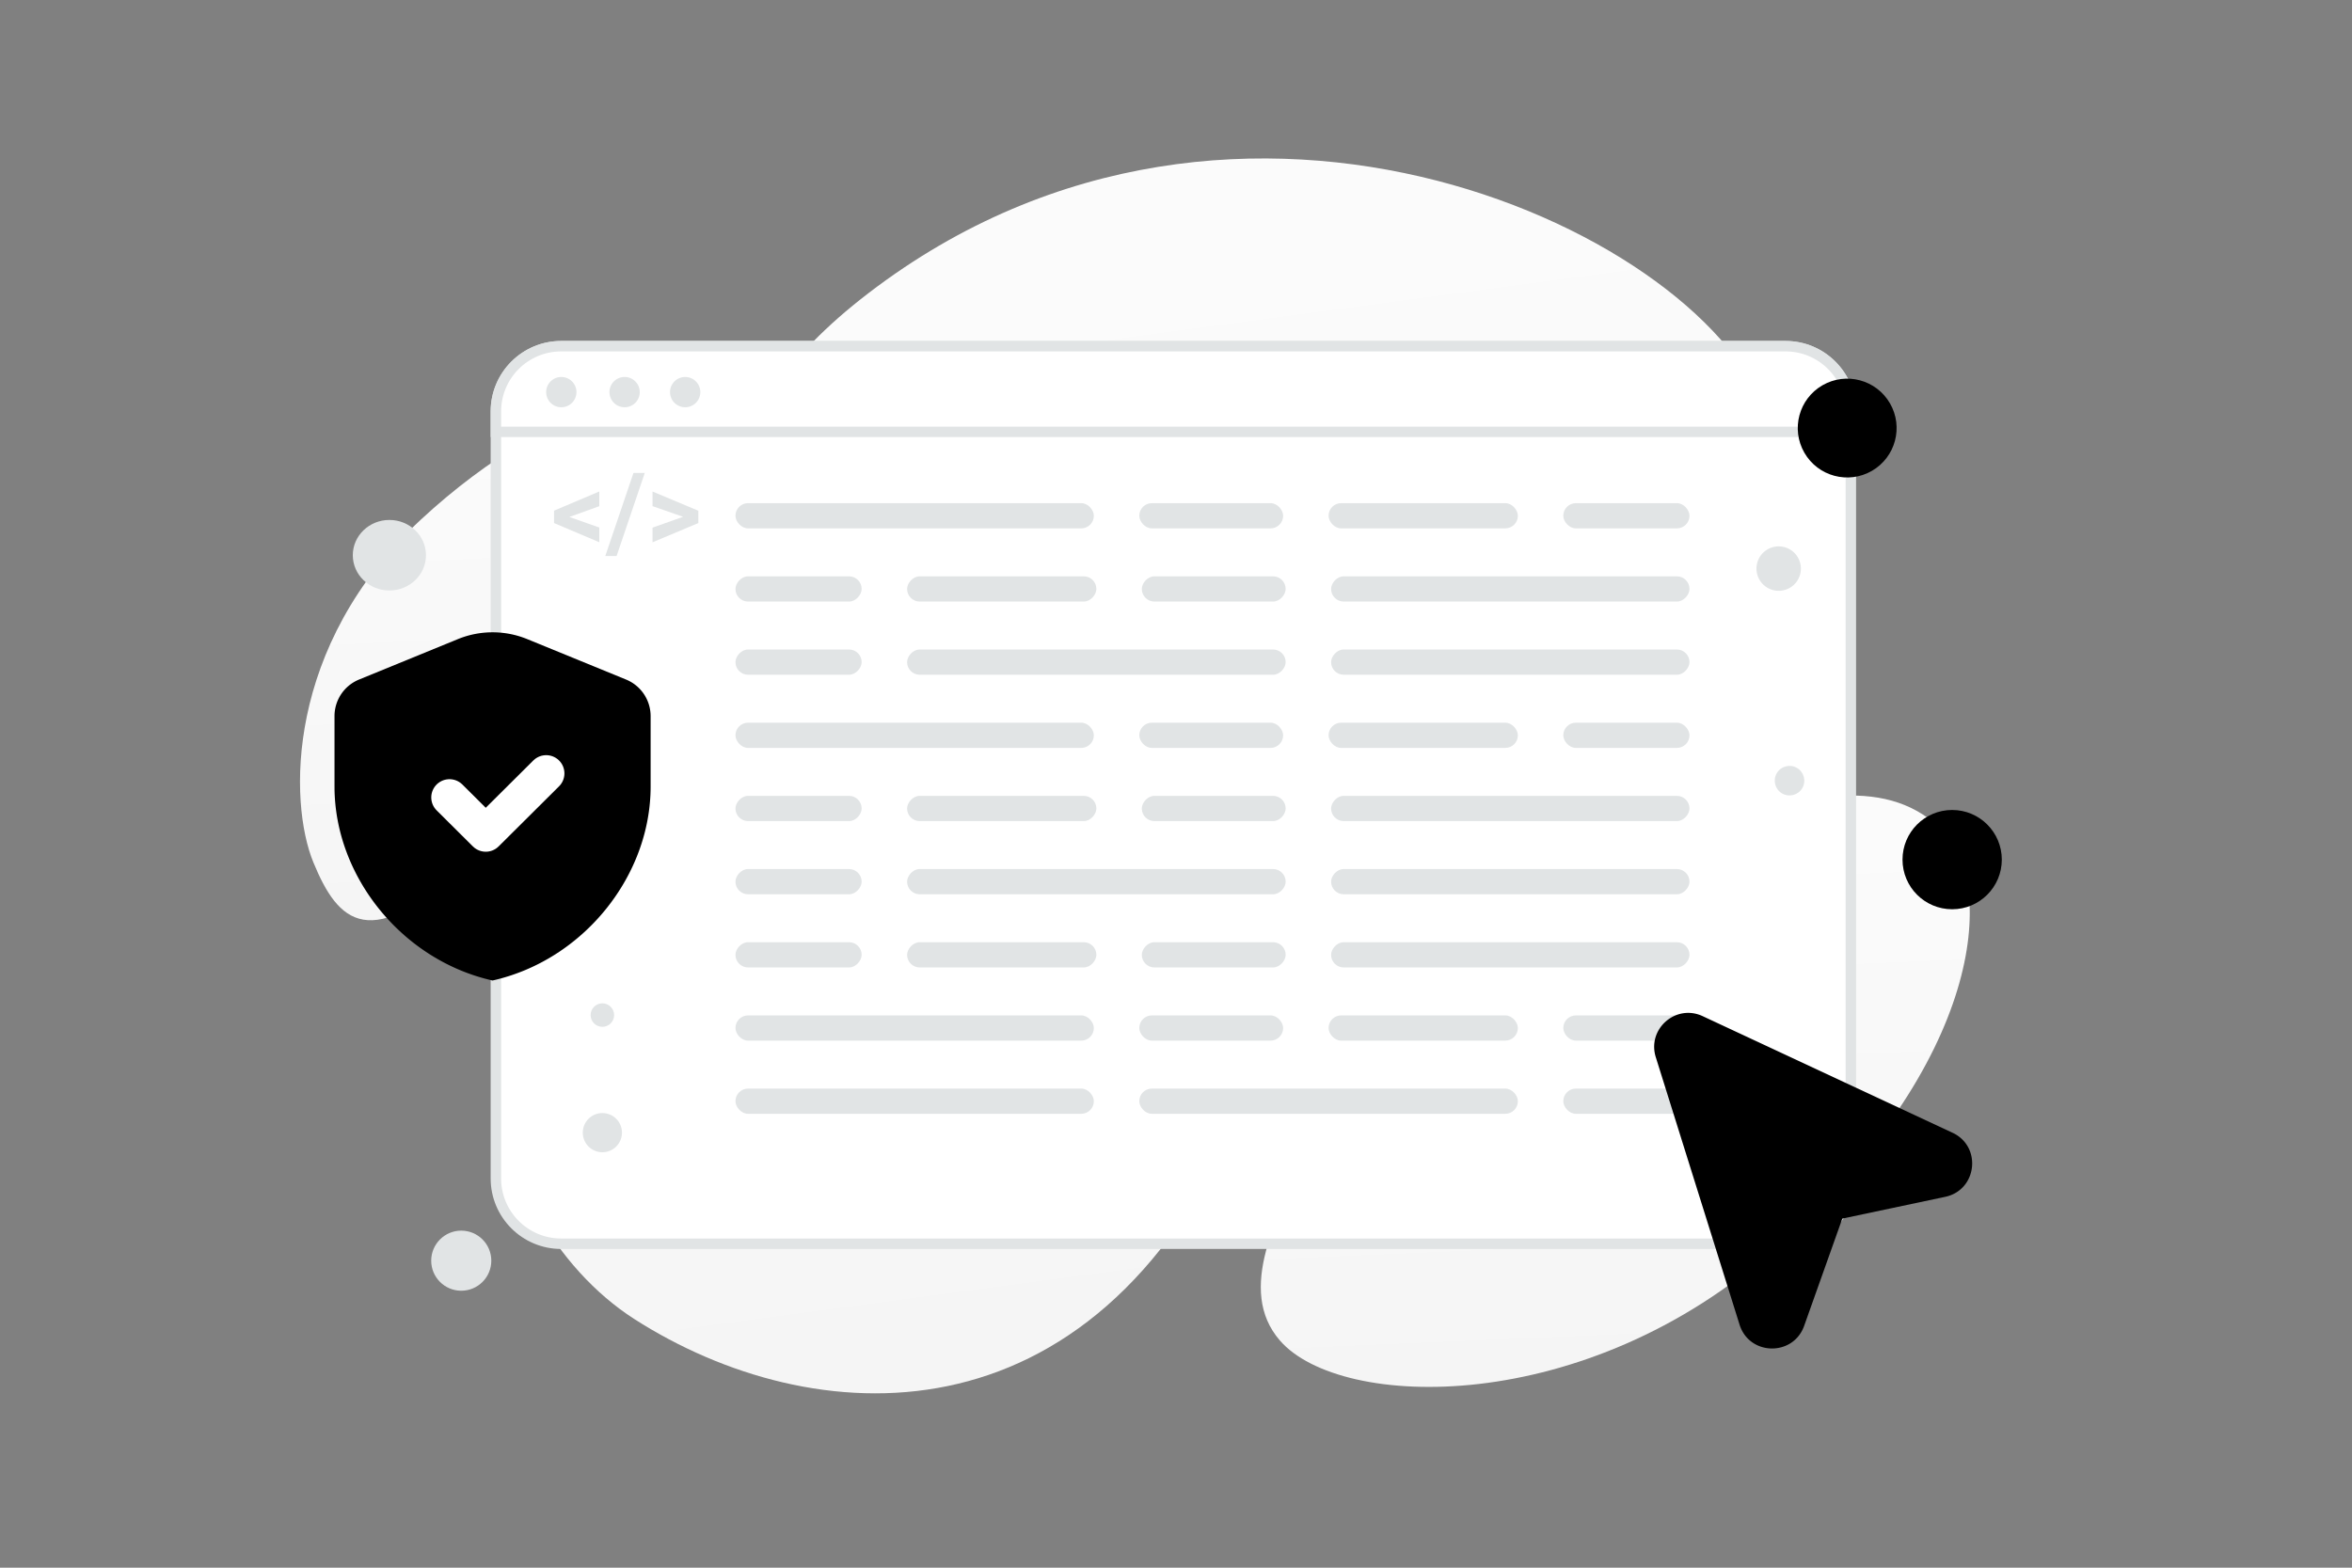 <svg width="900" height="600" viewBox="0 0 900 600" fill="none" xmlns="http://www.w3.org/2000/svg"><rect x="0" y="0" width="900" height="600" fill="#808080" stroke="none"/><path fill="transparent" d="M0 0h900v600H0z"/><path d="M675.892 158.967C655.03 90.875 474.717 2.992 332.262 112.242c-66.253 50.814-45.688 87.28-83.835 159.271-22.739 42.908-63.016 83.82-60.325 133.082 2.314 42.523 24.564 80.981 54.663 100.264 67.693 43.367 174.944 50.728 231.014-77.279 56.069-128.007 255.898-92.994 202.113-268.613z" fill="url(#a)"/><path d="M743.758 318.289c-20.361-20.892-51.434-16.187-98.513 1.435-35.405 13.26-67.822 24.865-98.863 54.424-21.729 20.68-36.844 44.832-46.662 66.986-10.642 24.002-26.841 52.48-9.946 71.935 23.214 26.722 116.77 29.398 189.538-35.471 79.932-71.274 84.359-138.893 64.446-159.309z" fill="url(#b)"/><path d="M256.29 184.548c-20.062 53.492-40.141 110.014-76.871 145.044-37.882 36.145-50.072 23.39-59.511.45-9.44-22.941-10.834-82.914 41.149-131.179 51.996-48.278 114.001-64.377 95.233-14.315z" fill="url(#c)"/><path d="M683.249 476.015H214.736c-13.795 0-24.983-11.187-24.983-24.983V157.478c0-13.796 11.188-24.983 24.983-24.983h468.513c13.795 0 24.983 11.187 24.983 24.983v293.554c0 13.796-11.188 24.983-24.983 24.983z" fill="#fff" stroke="#E1E4E5" stroke-width="4"/><path d="M708.232 165.289H189.753v-7.811c0-13.796 11.188-24.983 24.983-24.983h468.513c13.795 0 24.983 11.187 24.983 24.983v7.811z" fill="#fff" stroke="#E1E4E5" stroke-width="4"/><path d="M214.787 155.87a5.795 5.795 0 1 0-.002-11.59 5.795 5.795 0 0 0 .002 11.59zm24.144 0a5.796 5.796 0 1 0-.001-11.591 5.796 5.796 0 0 0 .001 11.591zm23.179 0a5.796 5.796 0 1 0-.001-11.591 5.796 5.796 0 0 0 .001 11.591zm-44.248 41.989 11.463 4.043v5.631l-17.316-7.341v-4.746l17.316-7.341v5.631l-11.463 4.123zm18.08 14.943h-4.324l10.78-31.796h4.324l-10.78 31.796zm25.441-15.003-11.685-4.083v-5.591l17.517 7.341v4.726l-17.517 7.361v-5.611l11.685-4.143z" fill="#E1E4E5"/><rect x="281.425" y="192.569" width="137.141" height="9.658" rx="4.829" fill="#E1E4E5"/><rect x="281.425" y="276.592" width="137.141" height="9.658" rx="4.829" fill="#E1E4E5"/><rect width="137.141" height="9.658" rx="4.829" transform="matrix(-1 0 0 1 646.49 360.615)" fill="#E1E4E5"/><rect width="137.141" height="9.658" rx="4.829" transform="matrix(-1 0 0 1 646.49 220.577)" fill="#E1E4E5"/><rect width="137.141" height="9.658" rx="4.829" transform="matrix(-1 0 0 1 646.49 304.6)" fill="#E1E4E5"/><rect x="281.425" y="388.623" width="137.141" height="9.658" rx="4.829" fill="#E1E4E5"/><rect width="137.141" height="9.658" rx="4.829" transform="matrix(-1 0 0 1 646.49 248.585)" fill="#E1E4E5"/><rect width="137.141" height="9.658" rx="4.829" transform="matrix(-1 0 0 1 646.49 332.607)" fill="#E1E4E5"/><rect x="281.425" y="416.63" width="137.141" height="9.658" rx="4.829" fill="#E1E4E5"/><rect x="435.95" y="192.569" width="55.05" height="9.658" rx="4.829" fill="#E1E4E5"/><rect x="435.95" y="276.592" width="55.05" height="9.658" rx="4.829" fill="#E1E4E5"/><rect width="55.05" height="9.658" rx="4.829" transform="matrix(-1 0 0 1 491.965 360.615)" fill="#E1E4E5"/><rect width="55.05" height="9.658" rx="4.829" transform="matrix(-1 0 0 1 491.965 220.577)" fill="#E1E4E5"/><rect width="55.05" height="9.658" rx="4.829" transform="matrix(-1 0 0 1 491.965 304.6)" fill="#E1E4E5"/><rect x="435.95" y="388.623" width="55.05" height="9.658" rx="4.829" fill="#E1E4E5"/><rect width="144.867" height="9.658" rx="4.829" transform="matrix(-1 0 0 1 491.965 248.585)" fill="#E1E4E5"/><rect width="144.867" height="9.658" rx="4.829" transform="matrix(-1 0 0 1 491.965 332.607)" fill="#E1E4E5"/><rect x="435.95" y="416.63" width="144.867" height="9.658" rx="4.829" fill="#E1E4E5"/><rect x="508.384" y="192.569" width="72.433" height="9.658" rx="4.829" fill="#E1E4E5"/><rect x="508.384" y="276.592" width="72.433" height="9.658" rx="4.829" fill="#E1E4E5"/><rect width="72.433" height="9.658" rx="4.829" transform="matrix(-1 0 0 1 419.532 360.615)" fill="#E1E4E5"/><rect width="72.433" height="9.658" rx="4.829" transform="matrix(-1 0 0 1 419.532 220.577)" fill="#E1E4E5"/><rect width="72.433" height="9.658" rx="4.829" transform="matrix(-1 0 0 1 419.532 304.6)" fill="#E1E4E5"/><rect x="508.384" y="388.623" width="72.433" height="9.658" rx="4.829" fill="#E1E4E5"/><rect x="598.201" y="192.569" width="48.289" height="9.658" rx="4.829" fill="#E1E4E5"/><rect x="598.201" y="276.592" width="48.289" height="9.658" rx="4.829" fill="#E1E4E5"/><rect width="48.289" height="9.658" rx="4.829" transform="matrix(-1 0 0 1 329.714 360.615)" fill="#E1E4E5"/><rect width="48.289" height="9.658" rx="4.829" transform="matrix(-1 0 0 1 329.714 220.577)" fill="#E1E4E5"/><rect width="48.289" height="9.658" rx="4.829" transform="matrix(-1 0 0 1 329.714 304.6)" fill="#E1E4E5"/><rect x="598.201" y="388.623" width="48.289" height="9.658" rx="4.829" fill="#E1E4E5"/><rect width="48.289" height="9.658" rx="4.829" transform="matrix(-1 0 0 1 329.714 248.585)" fill="#E1E4E5"/><rect width="48.289" height="9.658" rx="4.829" transform="matrix(-1 0 0 1 329.714 332.607)" fill="#E1E4E5"/><rect x="598.201" y="416.63" width="48.289" height="9.658" rx="4.829" fill="#E1E4E5"/><path fill-rule="evenodd" clip-rule="evenodd" d="M665.648 506.983 633.59 404.606c-3.381-10.8 7.68-20.478 17.942-15.693l95.606 44.619c11.33 5.285 9.424 21.951-2.812 24.533l-39.36 8.326-14.602 41.051c-4.205 11.787-20.971 11.462-24.716-.459zm-416.686-205.94c0 34.33-25.803 66.431-60.481 74.225C153.803 367.474 128 335.373 128 301.043v-26.967a15.114 15.114 0 0 1 9.397-13.994l37.801-15.468a35.059 35.059 0 0 1 26.566 0l37.801 15.468a15.122 15.122 0 0 1 9.397 13.994v26.967z" fill="#000"/><path d="m209 296-23.125 23L172 305.2" stroke="#fff" stroke-width="13.957" stroke-linecap="round" stroke-linejoin="round"/><circle r="18.911" transform="scale(-1 1) rotate(30 -659.133 -1237.052)" fill="#000"/><circle r="8.505" transform="scale(-1 1) rotate(30 -746.39 -1161.241)" fill="#E1E4E5"/><circle cx="747" cy="329" transform="rotate(180 747 329)" fill="#000" r="19"/><circle r="5.654" transform="scale(1 -1) rotate(-30 -215.164 -1427.189)" fill="#E1E4E5"/><circle cx="230.5" cy="388.5" r="4.5" transform="rotate(-180 230.5 388.5)" fill="#E1E4E5"/><circle r="11.5" transform="matrix(1 0 0 -1 176.5 482.5)" fill="#E1E4E5"/><circle r="7.5" transform="matrix(-1 0 0 1 230.5 433.5)" fill="#E1E4E5"/><ellipse cx="149" cy="212.5" rx="14" ry="13.5" fill="#E1E4E5"/><defs><linearGradient id="a" x1="373.118" y1="-184.004" x2="532.954" y2="1007.09" gradientUnits="userSpaceOnUse"><stop stop-color="#fff"/><stop offset="1" stop-color="#EEE"/></linearGradient><linearGradient id="b" x1="608.273" y1="183.829" x2="633.325" y2="768.432" gradientUnits="userSpaceOnUse"><stop stop-color="#fff"/><stop offset="1" stop-color="#EEE"/></linearGradient><linearGradient id="c" x1="180.968" y1="46.773" x2="206.144" y2="561.877" gradientUnits="userSpaceOnUse"><stop stop-color="#fff"/><stop offset="1" stop-color="#EEE"/></linearGradient></defs></svg>
